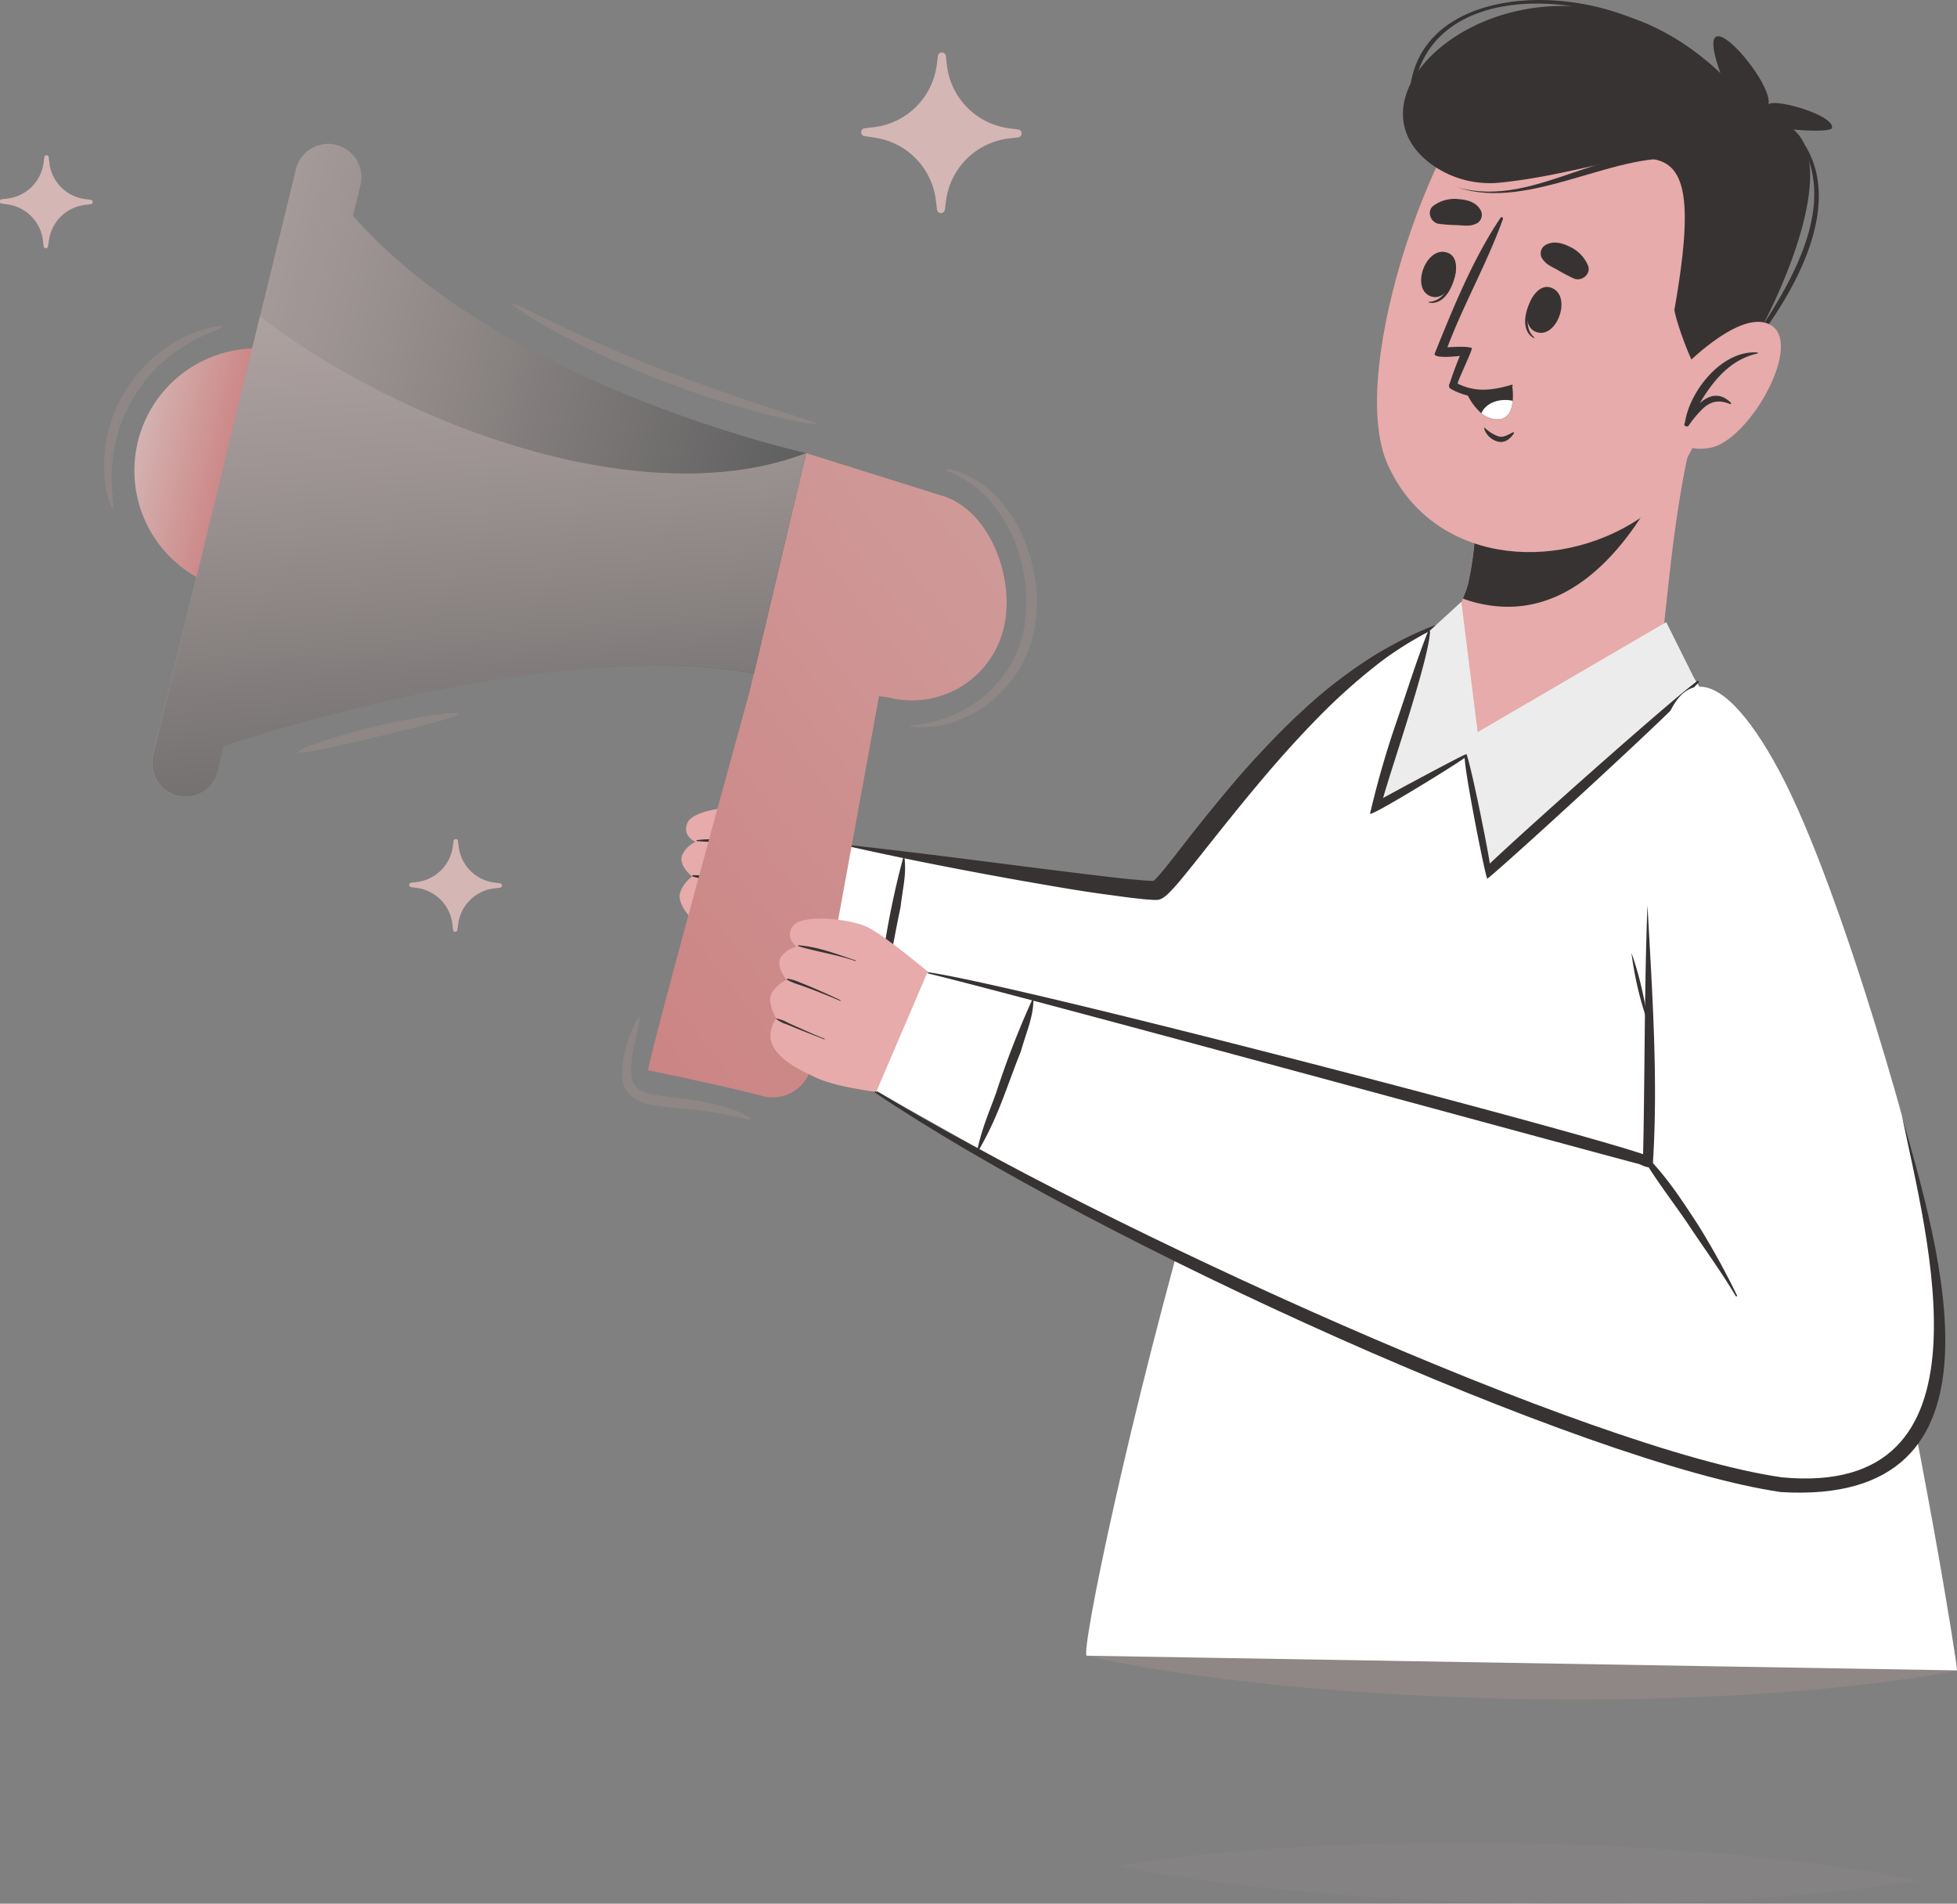 <svg xmlns="http://www.w3.org/2000/svg" xmlns:xlink="http://www.w3.org/1999/xlink" viewBox="0 0 489.23 475.84"><rect x="0" y="0" width="489.23" height="475.84" fill="#808080" stroke="none"/><defs><style>.cls-1{fill:#8e8786;}.cls-2{fill:#e6abaa;}.cls-3{fill:#383333;}.cls-4{fill:#fff;}.cls-5{fill:url(#linear-gradient);}.cls-6{fill:url(#linear-gradient-2);}.cls-7{fill:url(#linear-gradient-3);}.cls-8{fill:url(#linear-gradient-4);}.cls-9{fill:#ececec;}.cls-10{fill:url(#linear-gradient-5);}.cls-11{fill:url(#linear-gradient-6);}.cls-12{fill:url(#linear-gradient-7);}.cls-13{opacity:0.3;}.cls-14{fill:url(#linear-gradient-8);}</style><linearGradient id="linear-gradient" x1="80.17" y1="123.44" x2="37.84" y2="114.75" gradientTransform="translate(-3.49 -4.81) rotate(0.96)" gradientUnits="userSpaceOnUse"><stop offset="0" stop-color="#c66665"/><stop offset="1" stop-color="#d4b6b5"/></linearGradient><linearGradient id="linear-gradient-2" x1="-18.2" y1="375.63" x2="419.78" y2="22.77" xlink:href="#linear-gradient"/><linearGradient id="linear-gradient-3" x1="176.65" y1="148.26" x2="34.37" y2="109.53" gradientUnits="userSpaceOnUse"><stop offset="0" stop-color="#5f5f5f"/><stop offset="0.65" stop-color="#968e8d"/><stop offset="1" stop-color="#aea2a1"/></linearGradient><linearGradient id="linear-gradient-4" x1="189.93" y1="153.03" x2="31.97" y2="110.03" xlink:href="#linear-gradient-3"/><linearGradient id="linear-gradient-5" x1="284.99" y1="-19.95" x2="265.58" y2="3.04" xlink:href="#linear-gradient"/><linearGradient id="linear-gradient-6" x1="169.54" y1="166.77" x2="150.13" y2="189.76" xlink:href="#linear-gradient"/><linearGradient id="linear-gradient-7" x1="147.02" y1="-100.2" x2="127.61" y2="-77.21" xlink:href="#linear-gradient"/><linearGradient id="linear-gradient-8" x1="126.55" y1="231.52" x2="113.22" y2="75.08" xlink:href="#linear-gradient-3"/></defs><g id="Layer_2" data-name="Layer 2"><g id="Layer_1-2" data-name="Layer 1"><path class="cls-1" d="M271.63,413.86c4.55-.92,9.1-1.62,13.64-2.26s9.09-1.18,13.64-1.68c9.08-1,18.16-1.66,27.24-2.19q27.24-1.51,54.43-1T435,409.54c9.06.83,18.11,1.83,27.16,3.11,4.52.65,9,1.34,13.56,2.14s9.05,1.66,13.56,2.74c-4.55.93-9.1,1.64-13.64,2.28S466.5,421,462,421.49c-9.09,1-18.17,1.67-27.25,2.2q-27.22,1.51-54.43,1t-54.37-2.86c-9.05-.84-18.1-1.83-27.15-3.11-4.53-.65-9.05-1.33-13.57-2.13S276.15,414.94,271.63,413.86Z"/><path class="cls-2" d="M171.87,205.64c-1.47,3.33,2,4.8,2,4.8a6.79,6.79,0,0,0-3.31,3.24c-1.11,2.58,2.46,5.43,2.46,5.43a8.37,8.37,0,0,0-3,4c-.81,2.58,2.38,6,2.38,6a7.36,7.36,0,0,0-.4,5.13c1.49,4.49,8.49,6.25,12.95,7.33,6.63,1.61,18.13.18,20.76.26l7.51-28.49s-18.55-10.43-23.92-11.35S173.32,202.36,171.87,205.64Z"/><path class="cls-3" d="M174.19,210c5-.64,9.87.23,14.81.82a.09.09,0,0,1,0,.17c-4.9-.65-9.87-.31-14.79-.76A.12.12,0,0,1,174.19,210Z"/><path class="cls-3" d="M173.21,218.76a13,13,0,0,1,3.4.35c1.2.2,2.39.43,3.58.67,2.38.49,4.75,1,7.1,1.64.11,0,.09.19,0,.17-2.37-.48-4.75-.93-7.14-1.31q-1.8-.28-3.6-.54a15.36,15.36,0,0,1-3.36-.65A.17.17,0,0,1,173.21,218.76Z"/><path class="cls-3" d="M172.55,229.07a9.38,9.38,0,0,1,3,.47q1.62.38,3.24.72c2.17.46,4.33.93,6.51,1.32.11,0,.09.19,0,.17-2.22-.39-4.44-.74-6.65-1.14l-3.26-.62a8.53,8.53,0,0,1-2.9-.81A.06.06,0,0,1,172.55,229.07Z"/><path class="cls-4" d="M209.39,210.87l-4.55,31.48s71.43,49.94,93.06,44.16,50.88-59.94,75.59-97.37,3.7-44.77-25.65-26.75-55.61,60-58.79,60.18-79.66-11.7-79.66-11.7"/><path class="cls-3" d="M365.25,154.33a66.5,66.5,0,0,0-10.42,4.81,85.34,85.34,0,0,0-9.58,6.22,150.74,150.74,0,0,0-16.93,15.23c-10.61,10.92-20,22.9-29.58,34.94-1.2,1.5-2.41,3-3.66,4.51-.63.76-1.27,1.51-2,2.26-.34.38-.71.76-1.12,1.16-.22.2-.44.4-.73.62a3.55,3.55,0,0,1-.52.36,3.48,3.48,0,0,1-1,.43,3,3,0,0,1-.78.07h-.19l-.38,0-.76-.05-1.52-.11-2.91-.32c-1.94-.22-3.84-.51-5.76-.76-7.65-1-15.23-2.37-22.81-3.69-15.14-2.71-30.23-5.66-45.23-9.1,15.3,1.64,30.54,3.62,45.77,5.55q11.43,1.47,22.83,2.82c1.89.2,3.8.43,5.68.59l2.82.24,1.36.06.68,0,.34,0H289a3.18,3.18,0,0,0-.43.05,1.17,1.17,0,0,0-.36.13l.07-.06c.09-.07.22-.19.36-.32s.58-.59.87-.92c.6-.67,1.2-1.39,1.79-2.11,1.19-1.46,2.37-3,3.54-4.48,4.68-6.08,9.55-12.09,14.59-18,2.51-2.93,5.15-5.77,7.82-8.58s5.42-5.55,8.29-8.17A118.47,118.47,0,0,1,344,163.55C350.7,159.58,357.72,156.08,365.25,154.33Z"/><path class="cls-3" d="M204.84,242.35c16.69,9.4,33.35,18.74,50.36,27,4.27,2.05,8.53,4.07,12.85,5.89s8.65,3.53,13,4.91a64.52,64.52,0,0,0,6.5,1.73,31.59,31.59,0,0,0,6.2.72,11.44,11.44,0,0,0,2.61-.27,12.49,12.49,0,0,0,2.54-.89,29.17,29.17,0,0,0,5.24-3.22,75.13,75.13,0,0,0,9.79-9.19c3.09-3.41,6.05-7,8.95-10.7,5.76-7.4,11.26-15.12,16.74-22.9s10.9-15.63,16.47-23.41,11.23-15.53,17.39-22.92c-8.81,17.06-17.76,33.91-27.69,50.37-5,8.21-10.18,16.32-16,24.14-2.9,3.91-5.94,7.75-9.26,11.43a74.63,74.63,0,0,1-11.09,10.35,34.85,34.85,0,0,1-7,4.13,22.29,22.29,0,0,1-4.25,1.36,20.41,20.41,0,0,1-4.51.38,36.65,36.65,0,0,1-8-1.13,72.21,72.21,0,0,1-7.27-2.2,170.31,170.31,0,0,1-26.35-12.7c-8.37-4.82-16.45-10-24.32-15.55S212.2,248.5,204.84,242.35Z"/><path class="cls-3" d="M221,237.18A211.15,211.15,0,0,1,226,213.61c.73,4.69-.21,7.55-.88,13.19-2,9.24-2.67,16.14-6.21,25.15C219.12,246.16,220,243.13,221,237.18Z"/><path class="cls-1" d="M55.49,81.68c.1.41-3.13,1.25-7.71,3.78a40,40,0,0,0-7.4,5.31,43.1,43.1,0,0,0-3.69,3.89,40.08,40.08,0,0,0-3.3,4.7,37.65,37.65,0,0,0-4.26,10.22,39,39,0,0,0-1.2,9,54.31,54.31,0,0,0,.29,6.21c.13,1.48.19,2.32,0,2.37s-.57-.71-1-2.17a28.39,28.39,0,0,1-1.13-6.36,34.21,34.21,0,0,1,.7-9.62,35.9,35.9,0,0,1,4.36-11,36.31,36.31,0,0,1,7.65-9A34.75,34.75,0,0,1,47,83.81C52,81.59,55.44,81.4,55.49,81.68Z"/><path class="cls-5" d="M34.42,124.69A30.56,30.56,0,1,0,57.11,87.9,30.57,30.57,0,0,0,34.42,124.69Z"/><path class="cls-1" d="M159.81,254.21c.37.12-.35,2.85-1.29,7.19a25.72,25.72,0,0,0-.66,7.46c0,.33.13.63.19.95s.21.59.32.88a4.08,4.08,0,0,0,1.13,1.39,9.43,9.43,0,0,0,4.06,1.55c3.23.59,6.56.82,9.53,1.29a56,56,0,0,1,7.85,1.71c4.41,1.31,6.87,2.8,6.74,3.09s-2.8-.49-7.17-1.3c-2.19-.42-4.8-.81-7.73-1.12s-6.18-.47-9.72-1.12a11.48,11.48,0,0,1-5.18-2.12,6.49,6.49,0,0,1-1.77-2.34,11.77,11.77,0,0,1-.43-1.31c-.07-.43-.17-.87-.2-1.28a22.89,22.89,0,0,1,1.26-8.19C158.17,256.58,159.5,254.1,159.81,254.21Z"/><path class="cls-1" d="M227.49,181.52c0-.09.32-.18.92-.28s1.47-.16,2.58-.4a30.7,30.7,0,0,0,9-2.91,32,32,0,0,0,5.47-3.47,33.28,33.28,0,0,0,5.16-5.29,29.43,29.43,0,0,0,5.85-15.62,36.84,36.84,0,0,0-.31-8.81,41.89,41.89,0,0,0-.81-4.13c-.13-.68-.39-1.32-.57-2s-.35-1.3-.61-1.9a35.89,35.89,0,0,0-7.07-11.94,27.66,27.66,0,0,0-7.44-5.75,11.4,11.4,0,0,0-1.35-.64c-.39-.17-.73-.33-1-.47-.54-.27-.82-.45-.8-.54s.35-.07.95,0l1.12.24a8.44,8.44,0,0,1,1.49.45,24.16,24.16,0,0,1,8.34,5.38,35,35,0,0,1,8,12.38c.29.64.47,1.33.7,2s.49,1.36.64,2.08a40.24,40.24,0,0,1,.93,4.37,37.62,37.62,0,0,1,.39,9.41,30.76,30.76,0,0,1-6.56,16.88,33.06,33.06,0,0,1-5.74,5.53,30.67,30.67,0,0,1-6,3.43,26,26,0,0,1-9.65,2.24,14.18,14.18,0,0,1-2.69-.08C227.8,181.69,227.49,181.61,227.49,181.52Z"/><path class="cls-6" d="M187.32,173.17l14.19-59.92,33.25,10.44c12.53,3.19,19.19,20.77,16.15,33.33A23.59,23.59,0,0,1,222,174.3l-2.25-.3-16.85,92.18a9.88,9.88,0,0,1-12.21,7.8c-11.28-2.93-28.61-6.45-28.61-6.45C161,268.51,185.91,178.27,187.32,173.17Z"/><path class="cls-7" d="M90,46.7,88.25,54,79.66,89.18,55.91,186.53l-1.46,6a8.32,8.32,0,1,1-16.16-3.94L65,79.08l8.86-36.32A8.32,8.32,0,1,1,90,46.7Z"/><path class="cls-1" d="M74.46,188c-.2-.68,8.54-3.83,19.66-6.49s20.35-3.76,20.48-3.06-8.82,2.94-19.87,5.6S74.67,188.73,74.46,188Z"/><path class="cls-1" d="M204,105.9c-.08.35-4.67-.34-11.9-2.19a243.6,243.6,0,0,1-27.73-9,214,214,0,0,1-26.45-12.33c-1.62-.92-3.11-1.73-4.37-2.52s-2.33-1.48-3.2-2.06c-1.74-1.16-2.65-1.88-2.56-2s1.18.26,3.06,1.15c.95.44,2.09,1,3.4,1.67s2.85,1.35,4.52,2.16c6.67,3.22,16,7.43,26.54,11.53s20.25,7.37,27.3,9.67S204.09,105.55,204,105.9Z"/><path class="cls-8" d="M201.51,113.25l-4.4,18.56-8.65,36.52c-43.84-8-107,10-132.55,18.2-7.15,2.3-11.34,3.85-11.34,3.85L72.63,84.64l10-37.72q2.61,3.63,5.61,7C125.39,96.5,201.51,113.25,201.51,113.25Z"/><path class="cls-4" d="M271.63,413.86l217.6,3.67c0-4.35-34.33-215.28-71.36-255.38-15.78-17.09-49.82-10.58-54.42-7.74C318.86,181.94,268.93,411,271.63,413.86Z"/><path class="cls-2" d="M368.07,183.87c11.2,5.41,35.51-8.16,46.78-21,.76-.89,1.57-11.81,3.18-25,1-8,2.32-16.94,4.11-25,.37-1.65-53.18,1.06-53.18,1.06s1.22,18-2,32a18.54,18.54,0,0,1-1.07,3.23,5,5,0,0,0-.2.53C363.3,155.66,357.24,178.62,368.07,183.87Z"/><path class="cls-3" d="M419,112.35c-5.36,13.08-21.11,44.06-48.17,38.7a31.26,31.26,0,0,1-5.1-1.42,2.59,2.59,0,0,1,.19-.54,20.84,20.84,0,0,0,1.09-3.21c3.2-14,2-32,2-32S407.59,111.92,419,112.35Z"/><path class="cls-2" d="M439.26,50c2.8,18.95-14.67,69.85-29.32,79.58-21.24,14.1-52.07,11.1-63.06-13.53-10.65-23.87,13.29-89.81,29.29-98.24C399.73,5.38,435.13,22,439.26,50Z"/><path class="cls-3" d="M383.19,74.23c.07-.12.2.26.14.4-1.39,3.34-2.43,7.41.21,9.7.08.07,0,.24-.1.18C379.9,82.56,381.33,77.17,383.19,74.23Z"/><path class="cls-3" d="M387.56,71.84c5.6,1.66,1.87,12.75-3.32,11.21S382.86,70.45,387.56,71.84Z"/><path class="cls-3" d="M363.92,67.86c0-.14-.32.07-.37.22-1,3.47-2.83,7.27-6.32,7.36-.11,0-.15.18,0,.2C361.17,76.39,363.49,71.32,363.92,67.86Z"/><path class="cls-3" d="M362.06,63.24C356.68,61,352.52,71.9,357.5,74S366.57,65.15,362.06,63.24Z"/><path class="cls-3" d="M393.47,69.63a45.12,45.12,0,0,1-4.24-2.24c-1.62-.88-3-1.42-3.9-3.12a2.47,2.47,0,0,1,.83-2.9c2-1.28,4.22-.7,6.22.28a9.05,9.05,0,0,1,4.56,4.62C397.91,68.39,395.48,70.46,393.47,69.63Z"/><path class="cls-3" d="M359.65,55.94a45.17,45.17,0,0,0,4.79.34c1.85.11,3.3.39,5-.59a2.48,2.48,0,0,0,.83-2.9c-1-2.13-3.22-2.82-5.43-3a8.94,8.94,0,0,0-6.31,1.51C356.54,52.54,357.51,55.59,359.65,55.94Z"/><path class="cls-3" d="M378.18,108.08c-1.09.53-2.28,1.36-3.56,1a9.67,9.67,0,0,1-3.41-2.1.12.12,0,0,0-.2.12,4.87,4.87,0,0,0,3.73,3.34c1.65.25,2.87-.84,3.72-2.13C378.58,108.17,378.34,108,378.18,108.08Z"/><path class="cls-3" d="M378,96.58a12.38,12.38,0,0,1-9.56,2.58,15.77,15.77,0,0,1-4.27-1.22,4.57,4.57,0,0,1-.77-.37,6.93,6.93,0,0,1-.71-.37.89.89,0,0,1-.44-1v0a1.75,1.75,0,0,1,.15-.34v0l.11-.3c.82-2.67,2.43-6.6,2.43-6.6-1.13.16-6.81.71-6.26-.64,4.53-11.21,9.57-23.68,16.44-33.88a.34.34,0,0,1,.6.3c-3.93,11-9.75,21.13-13.88,32.06,1.78-.07,4.72-.31,6.09.18.34.24-3.25,7.56-3.52,8.79a.38.38,0,0,0,0,.13c4.26,2.06,8.06,1.85,13.38.31C378.14,96.05,378.33,96.38,378,96.58Z"/><path class="cls-3" d="M366.21,97.12a14.68,14.68,0,0,0,4.11,6.18,6.66,6.66,0,0,0,3.71,1.51c3,.2,3.91-2.3,4.13-4.62a16.26,16.26,0,0,0-.12-3.71A19,19,0,0,1,366.21,97.12Z"/><path class="cls-4" d="M370.32,103.3a6.66,6.66,0,0,0,3.71,1.51c3,.2,3.91-2.3,4.13-4.62C375.11,99.5,371.53,100.52,370.32,103.3Z"/><path class="cls-3" d="M418.57,77.51c9.56-54.11-7.66-35.56-43.4-31.88a24.88,24.88,0,0,1-17.54-4.72c-26.7-20.16,29.68-63.15,72.46-22.62-7.9-22.21,13.41,1.9,12,7.81,1.6-1.59,16.26,2.63,15.89,5.78.15,1-5.64.88-9.65.5,14.16,11.69-11.59,60.2-19,66C425.2,98.3,419.41,82,418.57,77.51Z"/><path class="cls-3" d="M446.89,31.13c16.48,18.81-1.4,43.19-13,60.35C446,78.1,465.74,48.27,446.89,31.13Z"/><path class="cls-3" d="M421.77,40c-19.71-6.21-37.28,12.38-57.32,6.86C382.77,53,404.85,36.9,421.77,40Z"/><path class="cls-3" d="M421.11,12.46C398.48-7.6,342.85-5.76,353.69,35.2,346.66-5.87,395.63-5.46,421.11,12.46Z"/><path class="cls-2" d="M421.64,91s14.69-14.85,21.62-9.33-6.13,28.46-15.69,30.26-11.41-7-11.41-7Z"/><path class="cls-3" d="M439.35,88.11c.15,0,.14.22,0,.25-6.74,1.47-11.06,6.75-14.42,12.41,2.27-2,5-2.85,7.78-.09.15.15-.05.38-.23.31-2.48-1-4.42-.87-6.52.9a27,27,0,0,0-3.82,4.5c-.39.51-1.36,0-1-.58,0,0,.05-.09.07-.14C422.41,97.61,430.59,87.44,439.35,88.11Z"/><path class="cls-9" d="M365.32,150.43,369.4,183l47.14-27.5,7.31,14.69s-52.24,49.62-51.75,46.89l-5.48-28.57-22.52,13,13.36-43.89Z"/><path class="cls-3" d="M349.46,179.41c2.45-7.18,4.72-14.47,7.51-21.53.1-.25.54-.25.52.07-.41,7.44-9.94,34.83-11.72,41.53l.1-.06c.95-.57,20.66-11.21,20.75-10.93,1.58,4.72,5.65,25.54,5.81,27.38,8.27-7.89,42.62-38.53,51.81-45.63a.26.26,0,0,1,.37.37c-7.74,8.59-52.39,49.2-52.8,49-.37.15-5.47-25.52-5.66-30.17-3.52,2.52-23.89,15-23.65,13.92A234.21,234.21,0,0,1,349.46,179.41Z"/><path class="cls-2" d="M198.19,231.5c-2.11,3,1,5.11,1,5.11a6.8,6.8,0,0,0-3.89,2.5c-1.6,2.31,1.31,5.82,1.31,5.82a8.4,8.4,0,0,0-3.69,3.3c-1.31,2.36,1.13,6.32,1.13,6.32a7.39,7.39,0,0,0-1.42,4.94c.55,4.7,7,7.83,11.2,9.8,6.17,2.91,17.72,3.83,20.28,4.44l13.11-26.39s-16.07-14-21.15-15.94S200.27,228.58,198.19,231.5Z"/><path class="cls-3" d="M199.57,236.28c5,.38,9.63,2.22,14.34,3.79a.09.09,0,0,1,0,.17c-4.68-1.63-9.61-2.3-14.34-3.73A.12.12,0,0,1,199.57,236.28Z"/><path class="cls-3" d="M196.85,244.63a13.06,13.06,0,0,1,3.27,1q1.69.66,3.36,1.38,3.36,1.44,6.63,3c.09.05,0,.21-.06.16q-3.35-1.42-6.73-2.72c-1.14-.43-2.27-.85-3.41-1.26a15.13,15.13,0,0,1-3.17-1.31A.17.17,0,0,1,196.85,244.63Z"/><path class="cls-3" d="M194.12,254.59a9.34,9.34,0,0,1,2.9,1.08q1.5.69,3,1.35c2,.9,4,1.79,6.1,2.61.11,0,0,.2-.05.16-2.09-.82-4.2-1.62-6.28-2.46-1-.41-2-.83-3.07-1.26a8.53,8.53,0,0,1-2.68-1.38A.06.06,0,0,1,194.12,254.59Z"/><path class="cls-4" d="M231.89,242.94l-12.74,29.75s180.6,105.48,236.65,98.1c38.84-5.11,28.74-47.48,26.44-64.21-1.64-12-21.64-84.31-37.39-113.77s-29.78-30-32.16,10,.65,88.64-1,87.91S231.89,242.94,231.89,242.94Z"/><path class="cls-3" d="M411.93,289.36c5.12,5.3,8.82,11.1,12.57,16.81a194.28,194.28,0,0,1,9.77,17.72c.07.13-.28.2-.36.07-3.45-5.83-7.59-11.49-11.4-17.22s-8.23-11.27-11.66-17.07C410.62,289.29,411.61,289,411.93,289.36Z"/><path class="cls-3" d="M475.42,278.67c6.22,30.48,24.64,95.8-30,90.6-48-6.9-169.55-62.4-226.26-96.54l.06.41-.45-.36-.19.23c55.5,37.5,177.81,92.84,226.64,99.95C504.94,376.54,484.63,311.93,475.42,278.67Z"/><path class="cls-3" d="M411.85,226.28c-.8,20.44-.65,44.2-1.12,63.44a1.32,1.32,0,0,1,1.37-.54c-.25-.09-.93-.54-1.21-.64-18.76-6.41-155.65-42.18-179.07-45.56v.18l.34,0-.2.15c24,5.78,160.06,43,177.58,47.6,1.21.32,2.94,1.7,3.65.07C414.58,270,413,247.35,411.85,226.28Z"/><path class="cls-3" d="M249,273.23a222.74,222.74,0,0,1,9.38-24.08c0,5-1.51,7.9-3.2,13.72-3.79,9.43-5.66,16.58-11.07,25.56C245.33,282.4,246.77,279.32,249,273.23Z"/><path class="cls-3" d="M407.84,238.15a85.55,85.55,0,0,0,4.07,17.36,76.29,76.29,0,0,0-1.58-8.79A78.33,78.33,0,0,0,407.84,238.15Z"/><path class="cls-10" d="M252.22,32.06l2.46.33a1,1,0,0,1,0,1.92l-2.47.3a18,18,0,0,0-15.7,15.48l-.33,2.46a1,1,0,0,1-1.92,0l-.3-2.47a18,18,0,0,0-15.48-15.7L216,34a1,1,0,0,1,0-1.92l2.47-.29a18,18,0,0,0,15.7-15.49l.33-2.46a1,1,0,0,1,1.92,0l.3,2.46A18,18,0,0,0,252.22,32.06Z"/><path class="cls-11" d="M114.54,230.94l-.19,1.41a.55.55,0,0,1-1.1,0l-.17-1.41a10.32,10.32,0,0,0-8.88-9l-1.41-.19a.56.56,0,0,1,0-1.11l1.41-.17a10.34,10.34,0,0,0,9-8.87l.19-1.42a.56.56,0,0,1,1.1,0l.17,1.42a10.33,10.33,0,0,0,8.88,9l1.41.19a.55.55,0,0,1,0,1.1l-1.42.17A10.34,10.34,0,0,0,114.54,230.94Z"/><path class="cls-12" d="M12.23,60.1,12,61.51a.55.55,0,0,1-1.1,0l-.17-1.42a10.33,10.33,0,0,0-8.88-9L.48,50.9a.55.55,0,0,1,0-1.1l1.41-.17a10.35,10.35,0,0,0,9-8.88l.19-1.41a.55.55,0,0,1,1.1,0l.17,1.42a10.33,10.33,0,0,0,8.88,9l1.41.19a.55.55,0,0,1,0,1.1l-1.41.17A10.35,10.35,0,0,0,12.23,60.1Z"/><g class="cls-13"><path class="cls-1" d="M279.32,466.37c8.38-1.47,16.74-2.4,25.1-3.21s16.71-1.33,25.07-1.75c16.7-.8,33.39-1,50.08-.71s33.36,1.12,50,2.52c8.34.72,16.67,1.58,25,2.67s16.65,2.35,25,4.14c-8.37,1.49-16.73,2.42-25.09,3.23s-16.72,1.34-25.07,1.75q-25.06,1.2-50.09.69c-16.68-.32-33.36-1.13-50-2.54-8.33-.72-16.66-1.58-25-2.67S287.64,468.15,279.32,466.37Z"/></g><path class="cls-14" d="M201.51,113.25l-13,55.08c-43.84-8-107,10-132.55,18.2l-1.46,6a8.32,8.32,0,1,1-16.16-3.94L65,79.08q3.68,2.86,7.63,5.56c2.28,1.56,4.63,3.08,7,4.54C118.62,113.15,168,126.21,201.51,113.25Z"/></g></g></svg>